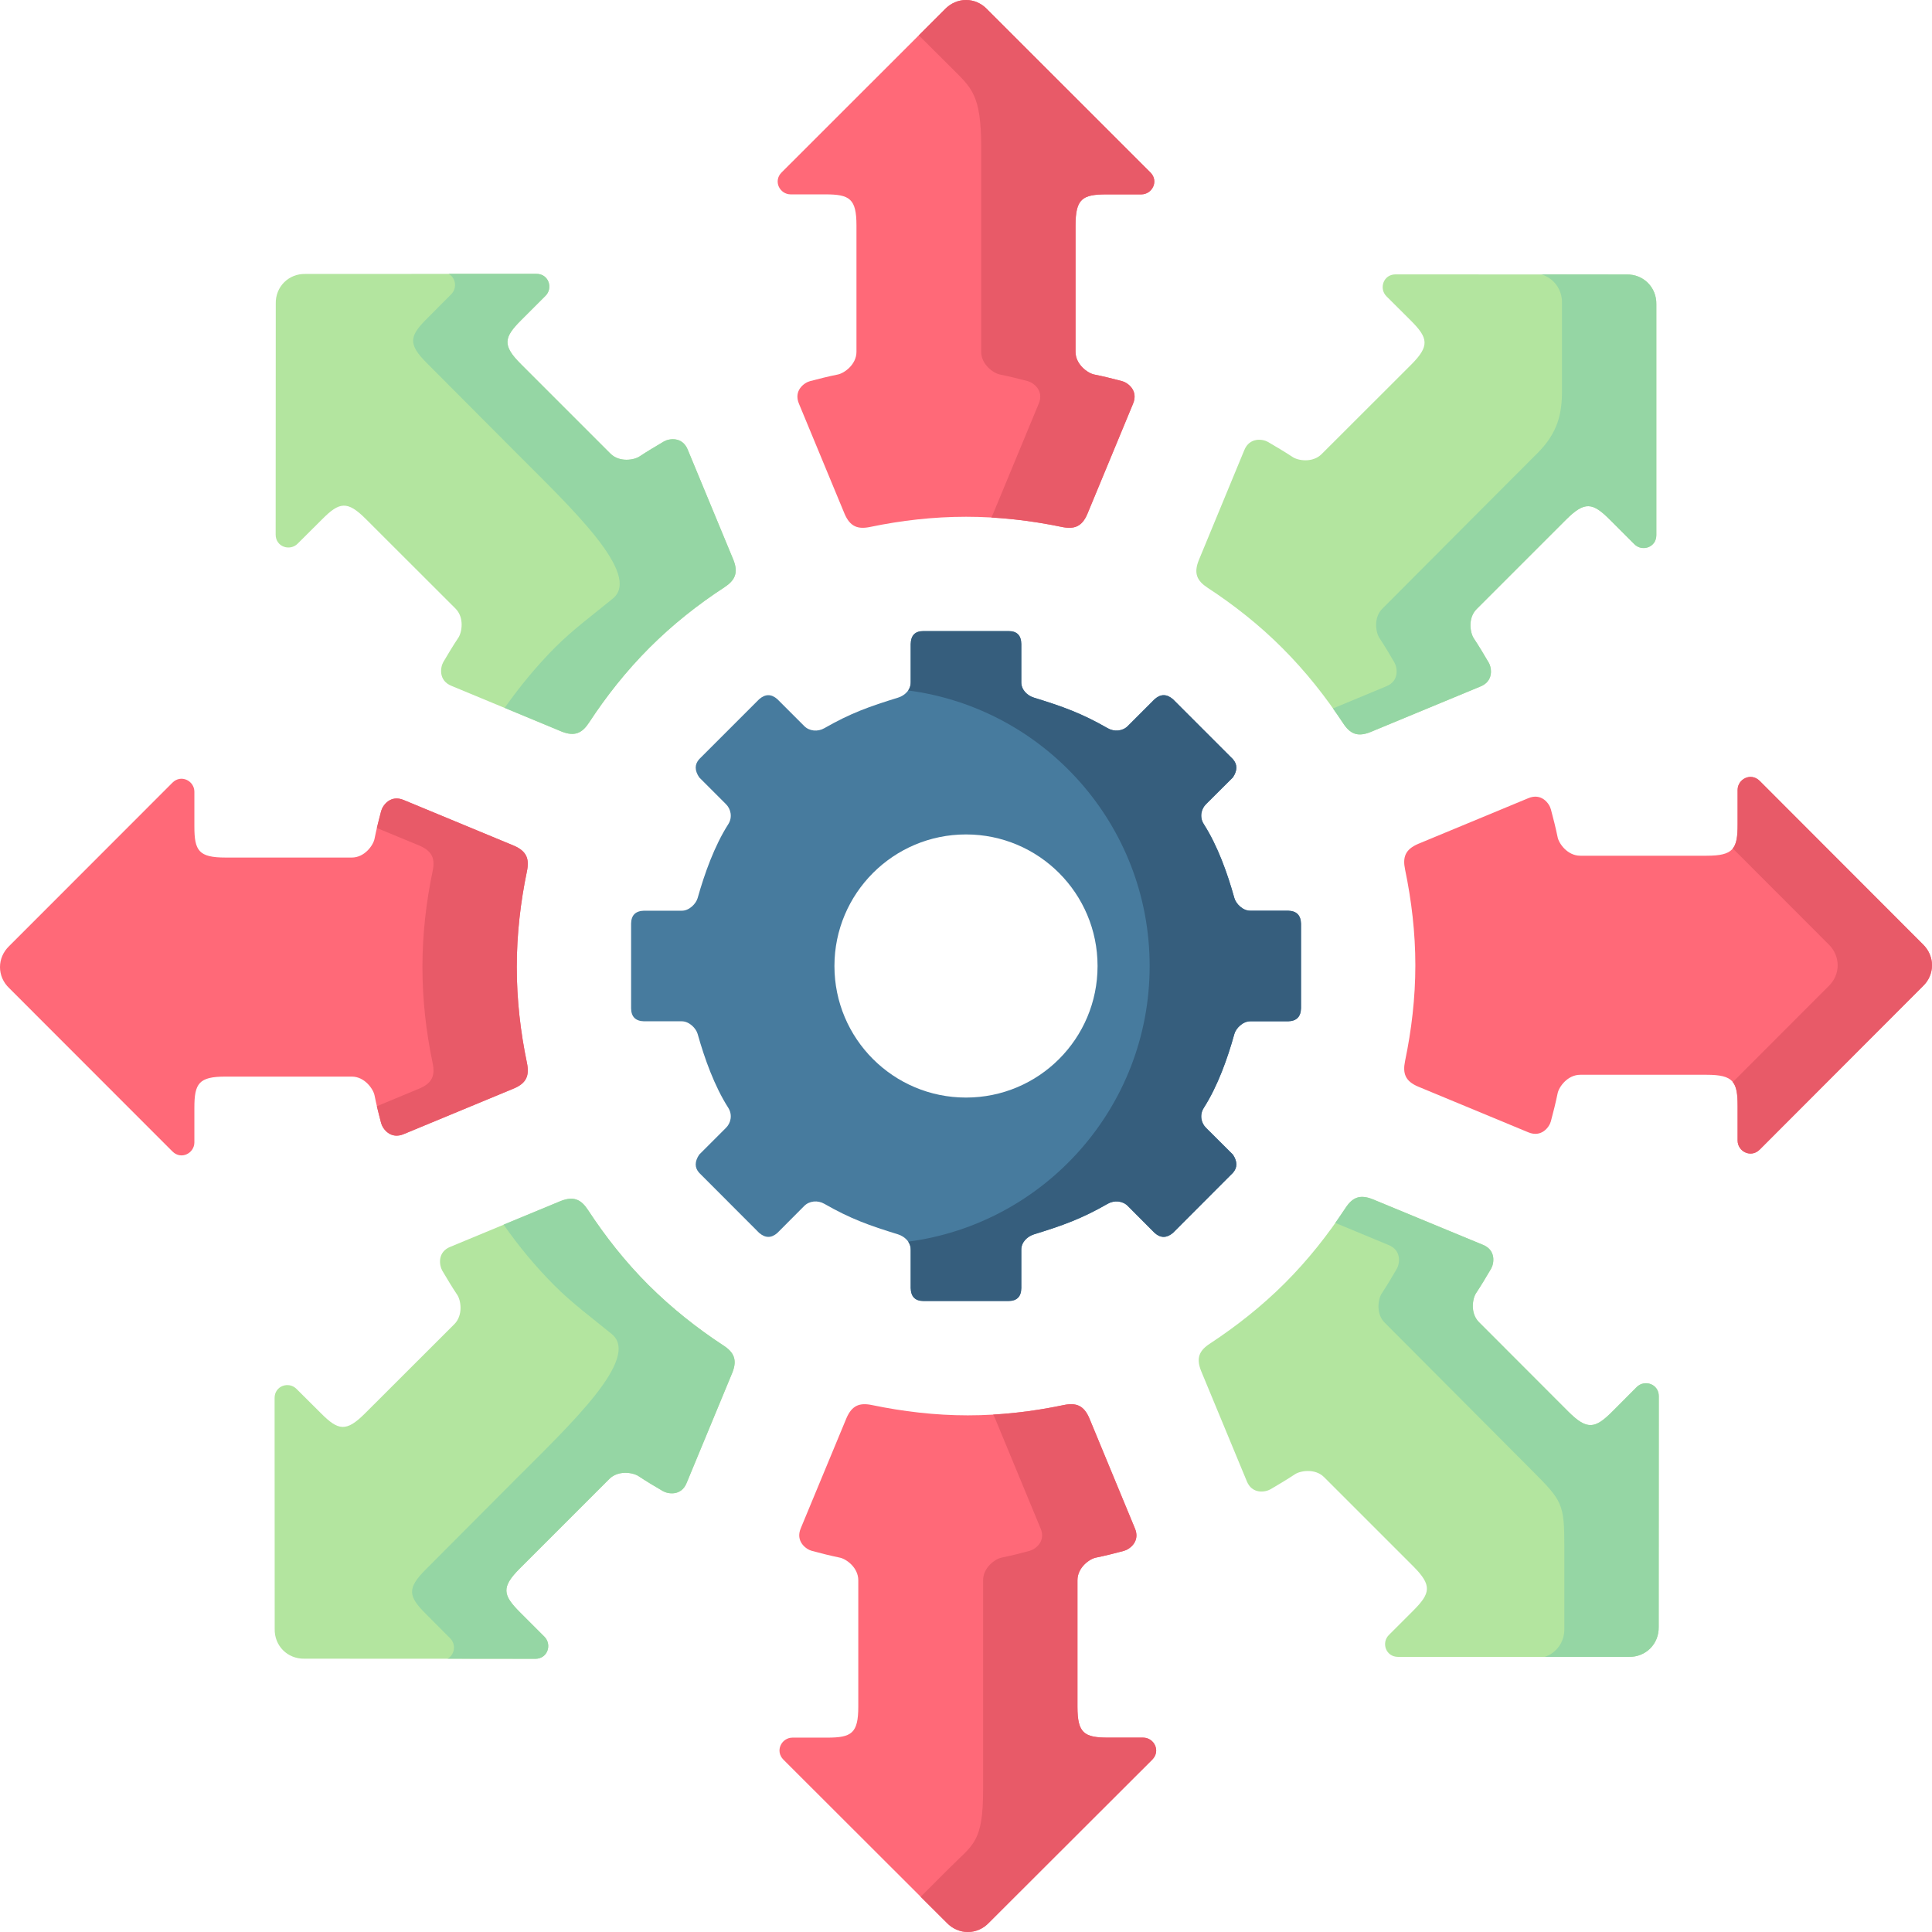 <svg id="Capa_1" enable-background="new 0 0 512 512" height="512" viewBox="0 0 512 512" width="512" xmlns="http://www.w3.org/2000/svg"><g clip-rule="evenodd" fill-rule="evenodd"><path d="m256 221.134c-19.247 0-34.866 15.619-34.866 34.866 0 19.275 15.619 34.866 34.866 34.866 19.275 0 34.866-15.591 34.866-34.866 0-19.247-15.591-34.866-34.866-34.866zm-88.752 23.641c.029-2.239 1.191-3.374 3.43-3.43h10.006c1.956.028 3.77-1.842 4.195-3.344 1.842-6.52 4.45-13.833 8.107-19.559 1.219-1.899.652-4.11-.595-5.329l-7.086-7.086c-1.219-1.814-1.276-3.43 0-4.847l15.874-15.874c1.615-1.417 3.231-1.445 4.847 0l7.086 7.087c1.361 1.389 3.6 1.587 5.329.595 7.03-4.025 11.934-5.754 19.559-8.107 1.757-.539 3.43-2.069 3.344-4.195v-10.006c.057-2.325 1.191-3.458 3.43-3.43h22.45c2.239-.028 3.401 1.105 3.43 3.43v10.006c-.057 2.126 1.587 3.657 3.345 4.195 7.626 2.353 12.529 4.081 19.559 8.107 1.729.992 3.969.794 5.329-.595l7.086-7.087c1.615-1.445 3.232-1.417 4.876 0l15.874 15.874c1.247 1.418 1.219 3.033 0 4.847l-7.115 7.086c-1.247 1.219-1.814 3.43-.567 5.329 3.657 5.726 6.265 13.04 8.079 19.559.425 1.502 2.24 3.372 4.195 3.344h10.034c2.239.057 3.374 1.191 3.43 3.43v22.45c-.057 2.239-1.191 3.374-3.43 3.43h-10.034c-1.956 0-3.77 1.842-4.195 3.344-1.814 6.548-4.422 13.833-8.079 19.559-1.247 1.928-.68 4.11.567 5.329l7.115 7.086c1.219 1.814 1.247 3.458 0 4.847l-15.874 15.902c-1.644 1.389-3.26 1.445-4.876 0l-7.086-7.115c-1.36-1.389-3.6-1.587-5.329-.595-7.03 4.025-11.934 5.754-19.559 8.107-1.757.567-3.401 2.069-3.345 4.195v10.034c-.028 2.296-1.19 3.43-3.43 3.43h-22.45c-2.239 0-3.373-1.134-3.43-3.43v-10.034c.085-2.126-1.587-3.628-3.344-4.195-7.625-2.352-12.529-4.081-19.559-8.107-1.729-.992-3.968-.794-5.329.595l-7.086 7.115c-1.616 1.445-3.232 1.389-4.847 0l-15.874-15.902c-1.276-1.389-1.219-3.033 0-4.847l7.086-7.086c1.247-1.219 1.814-3.401.595-5.329-3.657-5.726-6.265-13.011-8.107-19.559-.425-1.502-2.24-3.344-4.195-3.344h-10.006c-2.239-.057-3.401-1.191-3.43-3.43z" fill="#477b9e"/><path d="m256 136.947c-8.674 0-17.206.992-25.37 2.693-3.26.68-5.329-.028-6.803-3.458l-12.075-29.14c-1.531-3.543 1.389-5.641 2.919-6.038 2.41-.623 4.904-1.275 7.37-1.757 1.672-.34 4.932-2.608 4.932-6.009v-33.478c0-7.086-1.786-8.249-8.22-8.249h-9.213c-2.891 0-4.705-3.515-2.409-5.811 14.428-14.428 28.856-28.828 43.284-43.256 3.118-3.26 8.079-3.26 11.169 0 14.428 14.428 28.856 28.828 43.284 43.256 2.296 2.296.482 5.811-2.409 5.811h-9.184c-6.435 0-8.249 1.162-8.249 8.249v33.477c0 3.401 3.288 5.669 4.932 6.009 2.466.482 4.989 1.134 7.398 1.757 1.503.397 4.422 2.495 2.892 6.038l-12.076 29.14c-1.446 3.43-3.515 4.138-6.803 3.458-8.163-1.7-16.666-2.692-25.369-2.692z" fill="#ff6978"/><path d="m172.124 171.643c-6.151 6.15-11.452 12.869-16.016 19.842-1.842 2.806-3.798 3.77-7.285 2.381l-29.111-12.076c-3.6-1.417-3.005-4.989-2.24-6.321 1.276-2.154 2.579-4.365 3.997-6.462.936-1.417 1.644-5.329-.765-7.739l-23.697-23.669c-4.989-5.017-7.087-4.563-11.622 0l-6.52 6.491c-2.04 2.041-5.811.85-5.811-2.41 0-20.409.028-40.79.028-61.199-.114-4.479 3.401-7.994 7.88-7.88 20.409-.028 40.79-.028 61.199-.028 3.26 0 4.45 3.77 2.41 5.811l-6.492 6.491c-4.564 4.563-5.017 6.661 0 11.65l23.669 23.668c2.41 2.41 6.321 1.729 7.739.766 2.098-1.389 4.309-2.693 6.463-3.969 1.36-.793 4.903-1.36 6.321 2.211l12.076 29.14c1.389 3.486.425 5.442-2.353 7.285-7.001 4.564-13.719 9.865-19.87 16.017z" fill="#b3e59f"/><path d="m136.947 256.284c0 8.702.992 17.206 2.693 25.37.68 3.288-.028 5.357-3.458 6.803l-29.14 12.076c-3.544 1.531-5.641-1.389-6.038-2.891-.623-2.41-1.275-4.933-1.757-7.398-.34-1.644-2.608-4.933-6.009-4.933h-33.478c-7.086 0-8.248 1.814-8.248 8.249v9.184c0 2.892-3.515 4.705-5.811 2.409-14.428-14.428-28.828-28.856-43.256-43.284-3.26-3.09-3.26-8.05 0-11.169 14.428-14.428 28.828-28.856 43.256-43.285 2.296-2.296 5.811-.482 5.811 2.41v9.212c0 6.435 1.162 8.221 8.248 8.221h33.477c3.401 0 5.669-3.26 6.009-4.933.482-2.466 1.134-4.96 1.757-7.37.397-1.531 2.495-4.451 6.038-2.92l29.14 12.076c3.43 1.474 4.138 3.543 3.458 6.803-1.7 8.164-2.692 16.695-2.692 25.37z" fill="#ff6978"/><path d="m171.841 340.528c6.151 6.123 12.869 11.452 19.842 16.016 2.806 1.814 3.77 3.798 2.381 7.257l-12.076 29.14c-1.417 3.6-4.96 3.004-6.321 2.211-2.154-1.247-4.365-2.58-6.463-3.969-1.417-.935-5.329-1.644-7.739.766l-23.668 23.668c-5.018 5.018-4.564 7.087 0 11.65l6.491 6.492c2.041 2.069.851 5.839-2.409 5.839-20.41-.028-40.791-.028-61.199-.028-4.478.085-7.994-3.401-7.88-7.908 0-20.381-.028-40.79-.028-61.171 0-3.26 3.77-4.479 5.811-2.409l6.52 6.491c4.535 4.536 6.633 4.989 11.621 0l23.697-23.669c2.381-2.409 1.701-6.35.765-7.738-1.417-2.098-2.721-4.336-3.997-6.463-.766-1.36-1.361-4.932 2.239-6.32l29.111-12.076c3.487-1.389 5.442-.454 7.285 2.353 4.565 6.97 9.865 13.717 16.017 19.868z" fill="#b3e59f"/><path d="m256.482 375.082c8.702 0 17.206-1.021 25.37-2.721 3.288-.681 5.357.028 6.832 3.486l12.047 29.112c1.558 3.543-1.389 5.641-2.892 6.038-2.409.652-4.904 1.275-7.398 1.786-1.644.312-4.904 2.58-4.904 6.009v33.477c0 7.086 1.786 8.22 8.22 8.22h9.184c2.891 0 4.734 3.515 2.409 5.839-14.428 14.4-28.856 28.828-43.284 43.228-3.089 3.26-8.05 3.26-11.168 0-14.428-14.399-28.856-28.828-43.284-43.228-2.296-2.324-.482-5.839 2.409-5.839h9.213c6.434 0 8.22-1.134 8.22-8.22v-33.477c0-3.43-3.26-5.697-4.932-6.009-2.466-.51-4.961-1.134-7.37-1.786-1.502-.397-4.45-2.495-2.92-6.038l12.076-29.112c1.474-3.458 3.543-4.167 6.803-3.486 8.191 1.7 16.695 2.721 25.369 2.721z" fill="#ff6978"/><path d="m340.528 340.018c6.123-6.123 11.452-12.87 16.016-19.843 1.814-2.806 3.798-3.742 7.257-2.352l29.14 12.047c3.599 1.417 3.004 4.989 2.211 6.35-1.247 2.126-2.58 4.365-3.969 6.462-.935 1.389-1.644 5.301.766 7.71l23.668 23.697c5.018 4.989 7.087 4.536 11.65 0l6.492-6.519c2.069-2.041 5.839-.822 5.839 2.437-.028 20.381-.028 40.79-.028 61.171.085 4.478-3.402 7.994-7.909 7.909-20.381 0-40.79 0-61.171 0-3.26 0-4.479-3.77-2.409-5.811l6.491-6.491c4.536-4.564 4.989-6.633 0-11.65l-23.669-23.669c-2.409-2.41-6.35-1.701-7.738-.766-2.098 1.389-4.337 2.722-6.463 3.969-1.361.793-4.932 1.389-6.321-2.211l-12.076-29.14c-1.389-3.458-.454-5.443 2.352-7.257 6.973-4.592 13.719-9.893 19.871-16.043z" fill="#b3e59f"/><path d="m375.081 255.802c0-8.674-1.02-17.206-2.721-25.37-.68-3.26.028-5.329 3.487-6.803l29.111-12.076c3.543-1.531 5.641 1.389 6.038 2.92.652 2.409 1.275 4.904 1.786 7.37.312 1.673 2.58 4.933 6.009 4.933h33.477c7.086 0 8.22-1.786 8.22-8.249v-9.184c0-2.892 3.515-4.705 5.839-2.41 14.4 14.429 28.828 28.857 43.228 43.285 3.26 3.118 3.26 8.079 0 11.168-14.4 14.428-28.828 28.856-43.228 43.285-2.324 2.296-5.839.481-5.839-2.41v-9.184c0-6.435-1.134-8.249-8.22-8.249h-33.477c-3.43 0-5.697 3.288-6.009 4.932-.51 2.466-1.134 4.989-1.786 7.398-.397 1.502-2.495 4.422-6.038 2.891l-29.111-12.076c-3.458-1.445-4.167-3.515-3.487-6.803 1.701-8.163 2.721-16.694 2.721-25.368z" fill="#ff6978"/><path d="m339.876 171.784c-6.123-6.151-12.869-11.452-19.842-16.016-2.806-1.843-3.742-3.798-2.352-7.285l12.047-29.14c1.417-3.572 4.989-3.005 6.321-2.211 2.154 1.275 4.394 2.58 6.491 3.968 1.389.964 5.301 1.644 7.71-.765l23.697-23.669c4.989-4.989 4.535-7.086 0-11.65l-6.52-6.491c-2.041-2.041-.851-5.811 2.409-5.811 20.41 0 40.818 0 61.199.028 4.479-.113 7.994 3.401 7.908 7.88v61.199c0 3.26-3.77 4.451-5.81 2.41l-6.491-6.491c-4.564-4.564-6.633-5.018-11.65 0l-23.669 23.668c-2.41 2.41-1.701 6.321-.766 7.739 1.389 2.098 2.721 4.308 3.968 6.462.794 1.333 1.36 4.904-2.211 6.321l-29.14 12.076c-3.458 1.389-5.442.425-7.256-2.381-4.591-6.972-9.892-13.69-16.043-19.841z" fill="#b3e59f"/><path d="m260.025 39.011v54.226c0 3.401 3.288 5.669 4.932 6.009 2.466.482 4.989 1.134 7.398 1.757 1.502.397 4.422 2.495 2.891 6.038l-12.075 29.14c-.142.34-.283.652-.453.963 6.35.369 12.614 1.248 18.651 2.495 3.288.68 5.358-.028 6.803-3.458l12.076-29.14c1.53-3.543-1.389-5.641-2.892-6.038-2.409-.623-4.932-1.275-7.398-1.757-1.644-.34-4.932-2.608-4.932-6.009v-33.477c0-7.086 1.814-8.249 8.249-8.249h9.184c2.891 0 4.705-3.515 2.409-5.811l-43.284-43.255c-3.09-3.26-8.051-3.26-11.169 0l-6.916 6.916 8.731 8.703c5.244 5.272 7.795 7.001 7.795 20.947z" fill="#e85a68"/><path d="m413.944 103.64c0 5.811-1.02 10.97-6.463 16.412l-17.489 17.518-23.669 23.754c-2.409 2.41-1.701 6.35-.766 7.739 1.389 2.098 2.721 4.337 3.969 6.491.793 1.361 1.389 4.932-2.211 6.35l-14.059 5.839c.907 1.275 1.786 2.58 2.664 3.883 1.814 2.807 3.798 3.77 7.256 2.381l29.14-12.076c3.571-1.417 3.005-4.989 2.211-6.321-1.247-2.154-2.579-4.365-3.968-6.462-.935-1.417-1.644-5.329.766-7.739l23.669-23.668c5.018-5.018 7.087-4.564 11.65 0l6.491 6.491c2.041 2.041 5.81.851 5.81-2.41v-61.199c.086-4.479-3.43-7.993-7.908-7.88l-22.563-.028c3.26.964 5.556 3.968 5.471 7.625v23.3z" fill="#95d6a4"/><path d="m484.554 261.386-25.342 25.37c1.021 1.276 1.275 3.26 1.275 6.321v9.184c0 2.891 3.515 4.706 5.839 2.41l43.228-43.285c3.26-3.09 3.26-8.05 0-11.168l-43.228-43.285c-2.324-2.295-5.839-.482-5.839 2.41v9.184c0 3.062-.255 5.074-1.275 6.321l25.342 25.37c3.26 3.117 3.26 8.078 0 11.168z" fill="#e85a68"/><path d="m370.149 336.276c-1.247 2.154-2.58 4.393-3.969 6.491-.936 1.389-1.644 5.329.766 7.739l23.669 23.753 15.675 15.732c7.739 7.767 8.277 8.646 8.277 19.842v21.742c.085 3.543-2.069 6.463-5.187 7.512h22.28c4.507.085 7.994-3.431 7.909-7.909l.028-61.171c0-3.259-3.77-4.478-5.839-2.437l-6.492 6.519c-4.563 4.536-6.632 4.989-11.65 0l-23.668-23.697c-2.41-2.409-1.701-6.321-.766-7.71 1.389-2.098 2.722-4.337 3.969-6.462.793-1.361 1.388-4.933-2.211-6.35l-29.14-12.047c-3.458-1.389-5.443-.454-7.257 2.352-.879 1.304-1.757 2.608-2.665 3.912l14.059 5.839c3.601 1.418 3.006 4.989 2.212 6.35z" fill="#95d6a4"/><path d="m260.536 418.791v55.275c0 14.23-2.551 14.598-8.901 20.948l-7.654 7.654 6.916 6.888c3.118 3.26 8.079 3.26 11.168 0l43.284-43.228c2.325-2.324.482-5.839-2.409-5.839h-9.184c-6.435 0-8.22-1.134-8.22-8.22v-33.477c0-3.43 3.26-5.697 4.904-6.009 2.495-.51 4.989-1.134 7.398-1.786 1.502-.397 4.45-2.495 2.892-6.038l-12.047-29.112c-1.474-3.458-3.543-4.167-6.832-3.486-6.038 1.275-12.273 2.154-18.651 2.522.17.283.312.595.482.963l12.046 29.112c1.559 3.543-1.389 5.641-2.891 6.038-2.409.652-4.903 1.275-7.398 1.786-1.644.312-4.903 2.579-4.903 6.009z" fill="#e85a68"/><path d="m136.465 392.203-23.669 23.754c-5.017 5.018-4.563 7.115 0 11.679l6.491 6.52c1.644 1.644 1.219 4.365-.68 5.413l23.272.028c3.26 0 4.45-3.77 2.409-5.839l-6.491-6.492c-4.564-4.564-5.018-6.633 0-11.65l23.668-23.668c2.41-2.41 6.321-1.701 7.739-.766 2.098 1.389 4.309 2.722 6.463 3.969 1.361.793 4.904 1.389 6.321-2.211l12.076-29.14c1.389-3.458.425-5.443-2.381-7.257-6.974-4.564-13.691-9.893-19.842-16.016-6.151-6.151-11.452-12.897-16.016-19.871-1.843-2.806-3.798-3.742-7.285-2.353l-15.08 6.236c3.94 5.641 8.391 11.027 13.379 16.044 4.791 4.819 10.205 8.787 15.279 12.954 7.795 6.38-11.055 24.039-25.653 38.666z" fill="#95d6a4"/><path d="m136.748 119.939-23.668-23.754c-5.017-5.017-4.564-7.115 0-11.679l6.491-6.52c1.644-1.644 1.219-4.365-.68-5.414h23.273c3.26 0 4.45 3.77 2.41 5.811l-6.492 6.491c-4.564 4.563-5.017 6.661 0 11.65l23.669 23.668c2.41 2.41 6.321 1.729 7.739.766 2.098-1.389 4.309-2.693 6.463-3.969 1.36-.793 4.903-1.36 6.321 2.211l12.076 29.14c1.389 3.486.425 5.442-2.353 7.285-7.001 4.564-13.72 9.865-19.87 16.016-6.151 6.15-11.452 12.869-16.016 19.842-1.842 2.806-3.798 3.77-7.285 2.381l-15.08-6.265c3.94-5.613 8.391-11.027 13.379-16.044 4.79-4.791 10.205-8.759 15.279-12.926 7.793-6.404-11.058-24.035-25.656-38.69z" fill="#95d6a4"/><path d="m114.639 230.914c-1.701 8.163-2.693 16.695-2.693 25.37 0 8.702.992 17.206 2.693 25.37.708 3.288-.028 5.357-3.458 6.803l-11.311 4.705c.369 1.503.737 3.005 1.134 4.479.397 1.502 2.495 4.422 6.038 2.891l29.14-12.076c3.43-1.445 4.138-3.515 3.458-6.803-1.701-8.164-2.693-16.667-2.693-25.37 0-8.674.992-17.206 2.693-25.37.68-3.26-.028-5.329-3.458-6.803l-29.14-12.076c-3.544-1.531-5.641 1.389-6.038 2.92-.396 1.474-.765 2.976-1.134 4.479l11.311 4.677c3.429 1.475 4.166 3.544 3.458 6.804z" fill="#e85a68"/><path d="m304.67 256c0 37.417-27.893 68.314-63.977 73.048.425.623.68 1.389.652 2.267v10.034c.057 2.296 1.191 3.43 3.43 3.43h22.45c2.239 0 3.401-1.134 3.43-3.43v-10.034c-.057-2.126 1.587-3.628 3.345-4.195 7.626-2.352 12.529-4.081 19.559-8.107 1.729-.992 3.969-.794 5.329.595l7.086 7.115c1.615 1.445 3.232 1.389 4.876 0l15.874-15.902c1.247-1.389 1.219-3.033 0-4.847l-7.115-7.086c-1.247-1.219-1.814-3.401-.567-5.329 3.657-5.726 6.265-13.011 8.079-19.559.425-1.502 2.24-3.344 4.195-3.344h10.034c2.239-.057 3.374-1.191 3.43-3.43v-22.45c-.057-2.239-1.191-3.374-3.43-3.43h-10.034c-1.956.028-3.77-1.842-4.195-3.344-1.814-6.52-4.422-13.833-8.079-19.559-1.247-1.899-.68-4.11.567-5.329l7.115-7.086c1.219-1.814 1.247-3.43 0-4.847l-15.874-15.874c-1.644-1.417-3.26-1.445-4.876 0l-7.086 7.087c-1.36 1.389-3.6 1.587-5.329.595-7.03-4.025-11.934-5.754-19.559-8.107-1.757-.539-3.401-2.069-3.345-4.195v-10.006c-.028-2.325-1.19-3.458-3.43-3.43h-22.45c-2.239-.028-3.373 1.105-3.43 3.43v10.006c.028.878-.227 1.644-.652 2.296 36.084 4.731 63.977 35.628 63.977 73.017z" fill="#365e7d"/></g></svg>